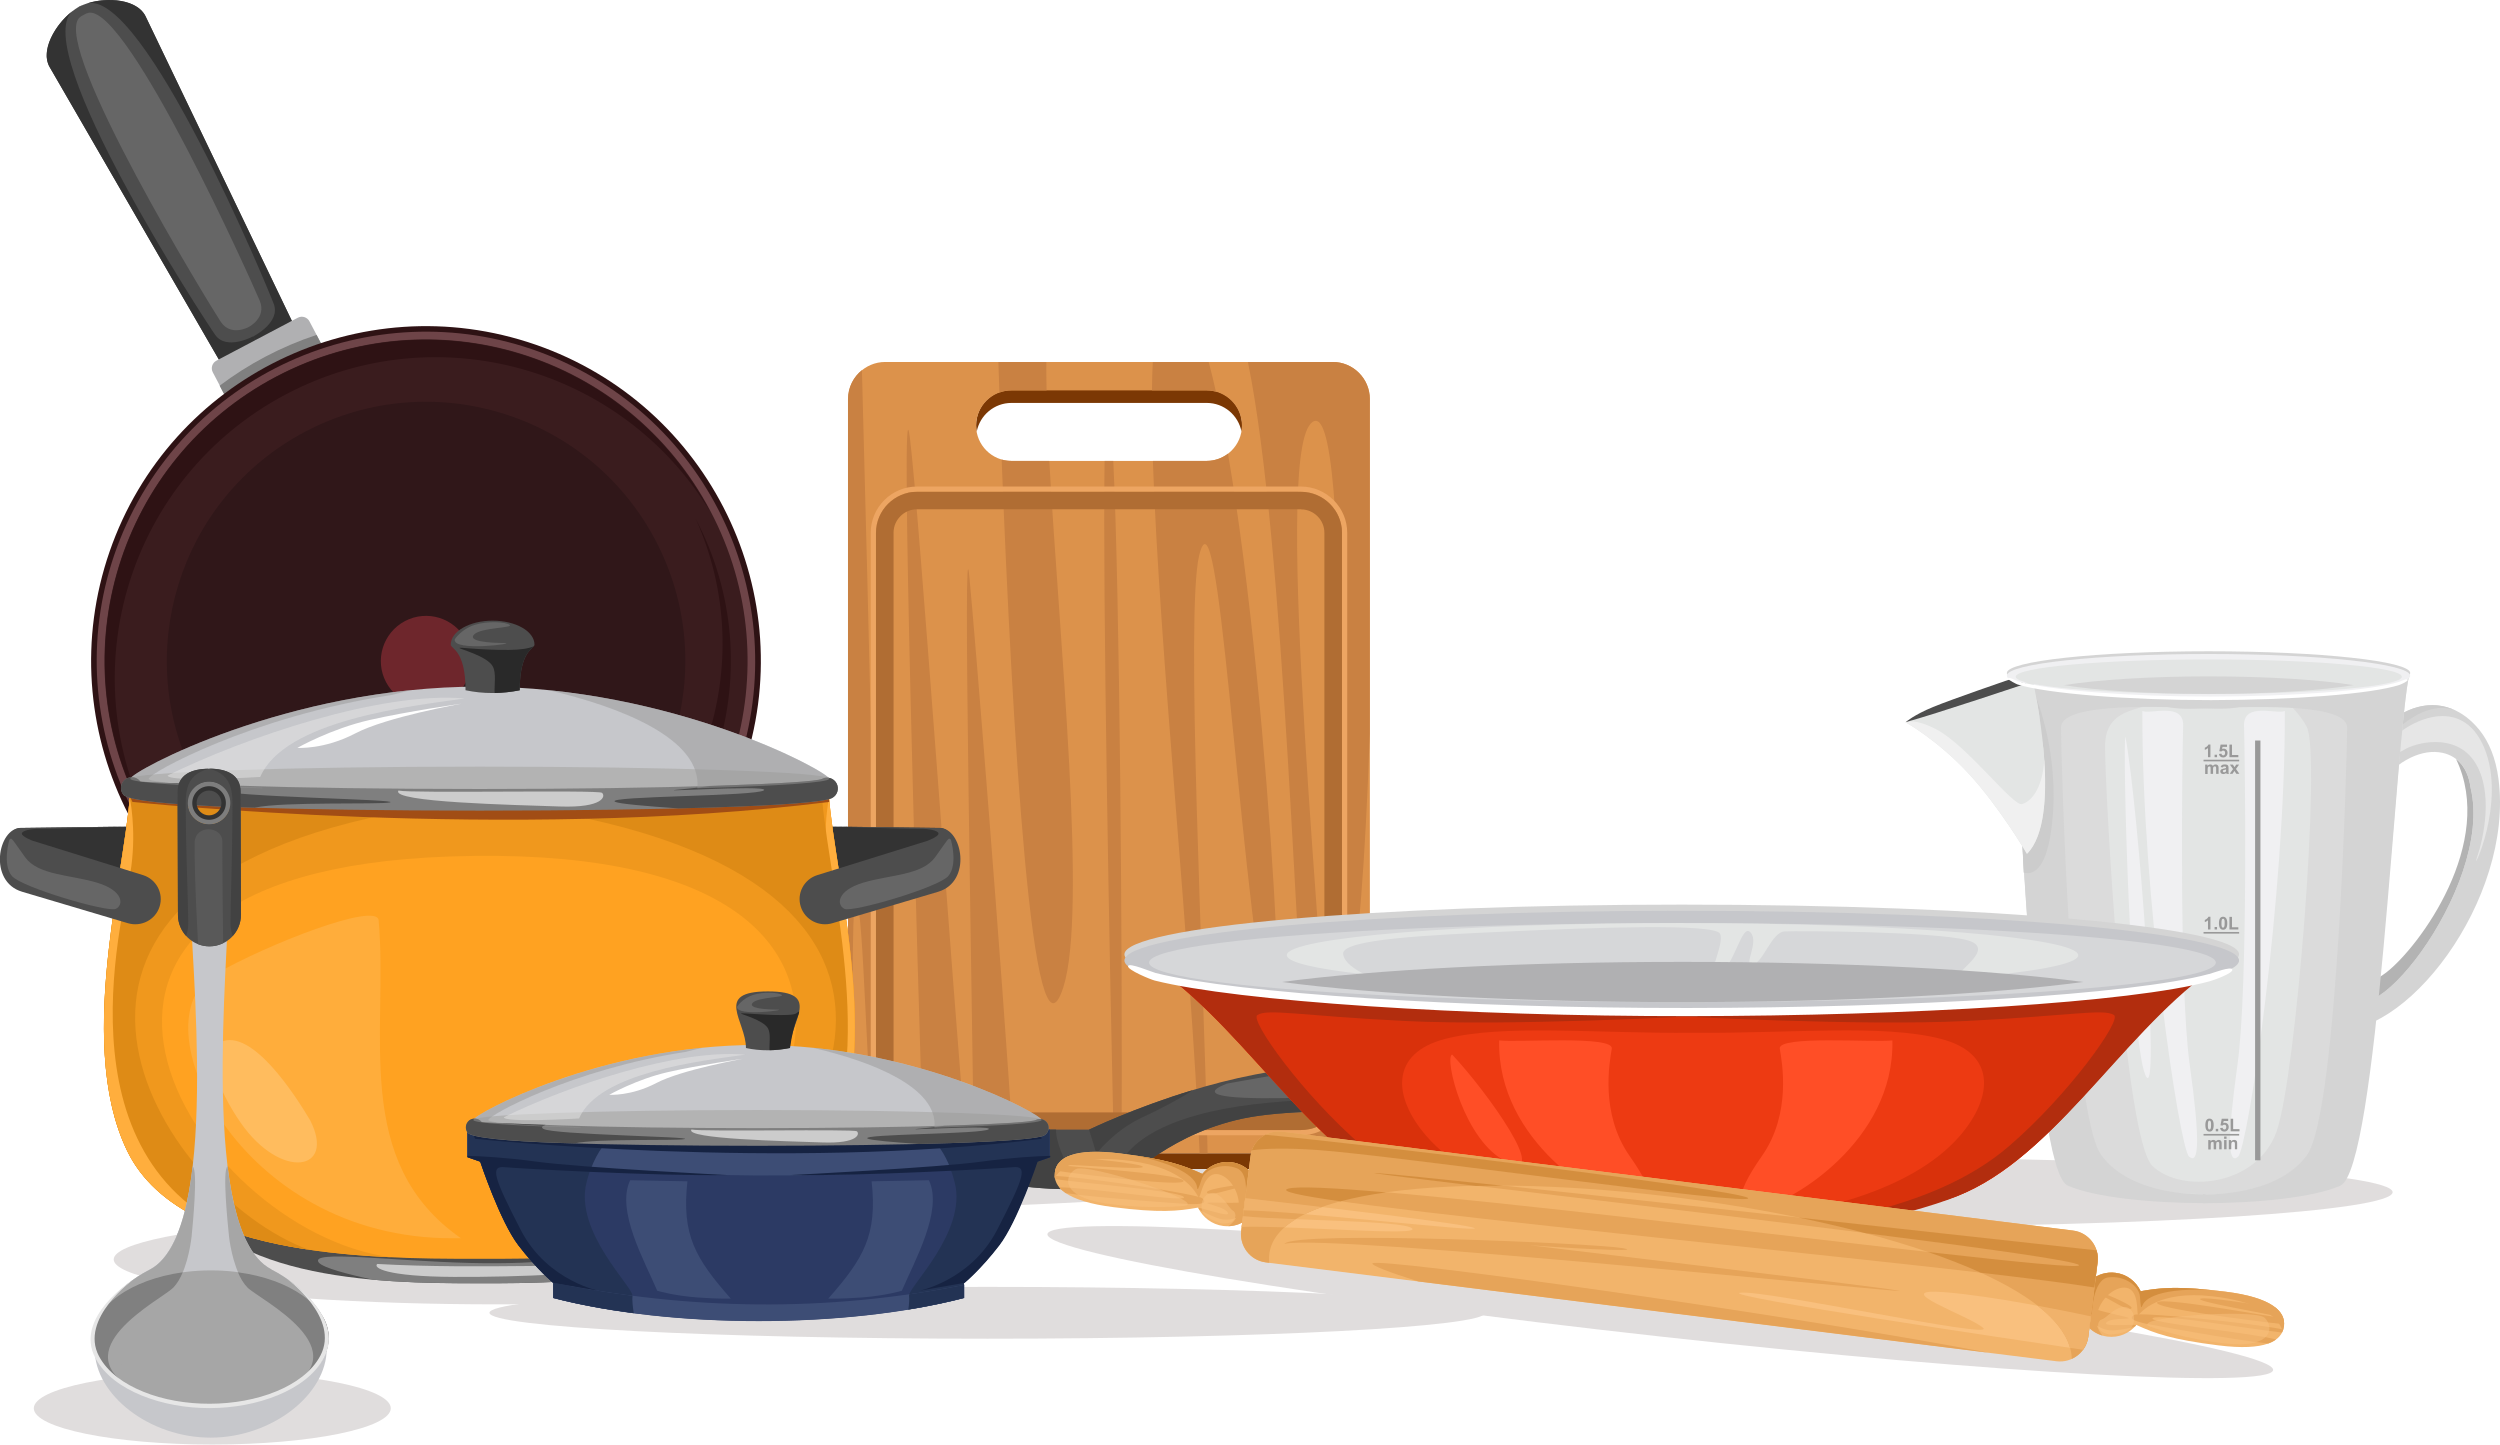 <?xml version="1.0" encoding="UTF-8"?>
<svg id="Layer_2" data-name="Layer 2" xmlns="http://www.w3.org/2000/svg" viewBox="0 0 275.92 159.43">
  <defs>
    <style>
      .cls-1 {
        fill: #d6d7d9;
      }

      .cls-2 {
        fill: #de8b16;
      }

      .cls-2, .cls-3, .cls-4, .cls-5, .cls-6, .cls-7, .cls-8, .cls-9, .cls-10, .cls-11, .cls-12, .cls-13, .cls-14, .cls-15, .cls-16, .cls-17, .cls-18, .cls-19, .cls-20, .cls-21, .cls-22, .cls-23, .cls-24, .cls-25, .cls-26, .cls-27, .cls-28, .cls-29, .cls-30, .cls-31, .cls-32, .cls-33, .cls-34, .cls-35, .cls-36, .cls-37, .cls-38, .cls-39, .cls-40, .cls-41, .cls-42, .cls-43, .cls-44, .cls-45, .cls-46, .cls-47, .cls-48, .cls-49, .cls-50, .cls-51, .cls-52, .cls-53, .cls-54, .cls-55, .cls-56 {
        fill-rule: evenodd;
      }

      .cls-3 {
        fill: #a14d15;
      }

      .cls-4 {
        fill: #f0b26b;
      }

      .cls-5 {
        fill: #dc924b;
      }

      .cls-6, .cls-57 {
        fill: #e0dddd;
      }

      .cls-7 {
        fill: #424242;
      }

      .cls-8 {
        fill: #f0f0f2;
      }

      .cls-9 {
        fill: #fff;
      }

      .cls-10, .cls-58, .cls-47 {
        fill: #999;
      }

      .cls-10, .cls-52, .cls-56 {
        opacity: .5;
      }

      .cls-11 {
        fill: #7b3804;
      }

      .cls-12 {
        fill: #e3e5e4;
      }

      .cls-13 {
        fill: #ffad3b;
      }

      .cls-14 {
        fill: #ff4e26;
      }

      .cls-15 {
        fill: #7d7d7d;
      }

      .cls-16 {
        fill: #3a1c1e;
      }

      .cls-17, .cls-52 {
        fill: #f9c07e;
      }

      .cls-18 {
        fill: #ffbc5e;
      }

      .cls-19 {
        fill: #7f7f7f;
      }

      .cls-20 {
        fill: #301719;
      }

      .cls-21 {
        fill: #b22d0e;
      }

      .cls-22 {
        fill: #a6a6a6;
      }

      .cls-23, .cls-59 {
        fill: #2e1214;
      }

      .cls-24 {
        fill: #ffa221;
      }

      .cls-25 {
        fill: #eda562;
      }

      .cls-26 {
        fill: #666;
      }

      .cls-27, .cls-56 {
        fill: #e6e6e6;
      }

      .cls-60 {
        fill: #6e4448;
      }

      .cls-28 {
        fill: #d48e3e;
      }

      .cls-61, .cls-34 {
        fill: #b0b0b2;
      }

      .cls-29 {
        fill: #e6a459;
      }

      .cls-30 {
        fill: #ffae3d;
      }

      .cls-31 {
        fill: #b3b3b3;
      }

      .cls-32 {
        fill: gray;
      }

      .cls-33 {
        fill: #333;
      }

      .cls-35 {
        fill: #f2b46b;
      }

      .cls-36 {
        fill: #162342;
      }

      .cls-37 {
        fill: #c6c7cb;
      }

      .cls-38 {
        fill: #292929;
      }

      .cls-39 {
        fill: #4d4d4d;
      }

      .cls-40 {
        fill: #dbdbdb;
      }

      .cls-41 {
        fill: #6e262c;
      }

      .cls-42 {
        fill: #c98142;
      }

      .cls-43 {
        fill: #d4d4d4;
      }

      .cls-44 {
        fill: #ed3a12;
      }

      .cls-45 {
        fill: #f0f0f0;
      }

      .cls-46 {
        fill: #3d4d75;
      }

      .cls-48 {
        fill: #b06d33;
      }

      .cls-49 {
        fill: #f0981d;
      }

      .cls-50 {
        fill: #ccc;
      }

      .cls-51 {
        fill: #595959;
      }

      .cls-53 {
        fill: #233354;
      }

      .cls-54 {
        fill: #2c3a64;
      }

      .cls-55 {
        fill: #d9310b;
      }
    </style>
  </defs>
  <g id="Layer_1-2" data-name="Layer 1">
    <g>
      <g>
        <path class="cls-6" d="M108.98,147.75c30.27,0,54.96-1.28,54.96-2.86s-24.69-2.86-54.96-2.86-54.96,1.28-54.96,2.86,24.69,2.86,54.96,2.86Z"/>
        <ellipse class="cls-57" cx="54.94" cy="139" rx="42.39" ry="4.96"/>
        <path class="cls-6" d="M84.48,133.55c37.7,0,68.45-2.81,68.45-6.26s-30.75-6.26-68.45-6.26-68.45,2.81-68.45,6.26,30.75,6.26,68.45,6.26Z"/>
        <path class="cls-6" d="M23.43,159.43c10.85,0,19.7-1.8,19.7-4s-8.85-4-19.7-4-19.7,1.8-19.7,4,8.85,4,19.7,4Z"/>
        <g>
          <path class="cls-39" d="M32.56,45.83h0c2.12-1.12,2.86-3.73,1.82-5.9L16.07,1.81C15.03-.35,10.89-.39,8.76,.73h0c-2.12,1.12-4.49,4.59-3.28,6.67L26.66,44.01c1.2,2.08,3.78,2.94,5.9,1.82Z"/>
          <path class="cls-33" d="M33.95,39.03L16.07,1.81C15.16-.09,11.87-.35,9.64,.37c6.29-1.42,19.84,31.2,20.58,33.19,.76,2.04-2.25,3.56-2.25,3.56,.42,1.35,3.61,1.78,5.99,1.92h0ZM9.15,.54c-.14,.06-.27,.12-.39,.18h0c-.1,.05-.2,.11-.3,.18,.19-.09,.42-.21,.69-.36Z"/>
          <path class="cls-33" d="M9.08,.58c-.11,.05-.21,.1-.31,.15h0c-.12,.07-.25,.14-.37,.22,.28-.14,.5-.26,.69-.37h0Zm-1.11,.67c-1.86,1.44-3.55,4.33-2.49,6.15L26.16,43.14c1.23-2.04,2.67-4.92,1.8-6.03,0,0-2.95,1.63-4.21-.15C22.53,35.23,3.24,5.63,7.97,1.24Z"/>
          <path class="cls-61" d="M24.58,37.12h10.16c.53,0,.95,.43,.95,.95v3.62c0,.53-.43,.95-.95,.95h-10.16c-.53,0-.95-.43-.95-.95v-3.62c0-.53,.43-.95,.95-.95Z" transform="translate(-15.18 18.45) rotate(-27.82)"/>
          <path class="cls-32" d="M34.94,36.97l.89,1.69c.24,.46,.07,1.04-.4,1.29l-8.99,4.74c-.46,.24-1.04,.07-1.29-.4l-.91-1.72c1.57-1.18,3.25-2.26,5.04-3.2,1.84-.97,3.73-1.77,5.64-2.4Z"/>
          <circle class="cls-59" cx="47.02" cy="72.95" r="36.95" transform="translate(-37.3 93.53) rotate(-70.91)"/>
          <circle class="cls-60" cx="47.02" cy="72.95" r="36.33" transform="translate(-39.17 83.21) rotate(-63.99)"/>
          <path class="cls-16" d="M30.46,41.57c17.33-9.15,38.8-2.51,47.94,14.82,9.15,17.33,2.51,38.8-14.82,47.94-17.33,9.15-38.8,2.51-47.94-14.82-9.15-17.33-2.51-38.8,14.82-47.94Z"/>
          <path class="cls-23" d="M16.76,91.37c-9.12-17.3-2.5-38.72,14.8-47.85,16.65-8.78,37.11-2.98,46.77,12.88-9.13-17.3-30.56-23.93-47.86-14.8-17.3,9.13-23.93,30.56-14.8,47.86,.34,.65,.71,1.29,1.08,1.91Z"/>
          <path class="cls-23" d="M16.32,86.77c8.68,16.43,29.03,22.73,45.47,14.05,15.82-8.35,22.25-27.51,14.98-43.59,8.68,16.44,2.38,36.8-14.06,45.48-16.44,8.68-36.8,2.38-45.48-14.06-.33-.62-.63-1.24-.92-1.87Z"/>
          <path class="cls-20" d="M33.67,47.65c13.98-7.37,31.28-2.02,38.66,11.95,7.37,13.98,2.02,31.28-11.95,38.66-13.98,7.37-31.28,2.02-38.66-11.95-7.37-13.98-2.02-31.28,11.95-38.66Z"/>
          <path class="cls-41" d="M44.69,68.55c2.44-1.29,5.45-.35,6.74,2.08,1.28,2.44,.35,5.45-2.08,6.74-2.44,1.28-5.45,.35-6.74-2.08-1.29-2.44-.35-5.45,2.08-6.74Z"/>
          <path class="cls-26" d="M27.43,36.1s2.02-1,1.24-2.9C27.9,31.35,14.26,.86,9.83,1.4c-.12,.03-.23,.06-.33,.1-.09,.05-.17,.1-.25,.14-.08,.04-.16,.09-.26,.13-.09,.06-.18,.14-.27,.22-2.95,3.35,14.52,31.82,15.62,33.49,1.12,1.72,3.09,.62,3.09,.62Z"/>
        </g>
        <g>
          <path class="cls-11" d="M151.19,123.19v1.74c0,2.25-1.84,4.09-4.09,4.09h-49.4c-2.25,0-4.09-1.84-4.09-4.09v-1.74c0,2.25,1.84,4.09,4.09,4.09h49.4c2.25,0,4.09-1.84,4.09-4.09Z"/>
          <path class="cls-11" d="M111.61,44.47h21.58c1.9,0,3.49,1.37,3.83,3.17,.04-.23,.07-.47,.07-.72,0-2.14-1.75-3.89-3.89-3.89h-21.58c-2.14,0-3.89,1.75-3.89,3.89,0,.24,.02,.48,.07,.72,.34-1.8,1.93-3.17,3.83-3.17Z"/>
          <path class="cls-5" d="M97.7,39.95h49.4c2.25,0,4.09,1.84,4.09,4.09V123.19c0,2.25-1.84,4.09-4.09,4.09h-49.4c-2.25,0-4.09-1.84-4.09-4.09V44.04c0-2.25,1.84-4.09,4.09-4.09h0Zm13.92,3.14c-2.14,0-3.89,1.75-3.89,3.89h0c0,2.14,1.75,3.89,3.89,3.89h21.56c2.14,0,3.89-1.75,3.89-3.89h0c0-2.14-1.75-3.89-3.89-3.89h-21.56Z"/>
          <path class="cls-42" d="M110.17,39.95h5.31c0,.97,0,2.02,.03,3.14h-3.88c-.47,0-.92,.08-1.33,.24-.04-1.15-.08-2.28-.11-3.37h0Zm17.06,0h6.17c.27,1.01,.54,2.11,.8,3.28-.33-.09-.67-.14-1.02-.14h-6.04c.01-1.12,.04-2.17,.09-3.14h0Zm10.52,0h9.34c2.25,0,4.09,1.84,4.09,4.09v36.93c-.48,13.91-1.33,25.24-2.18,26.41-2.18,3,.8-66.39-4.37-60.59-4.09,4.59,1.54,58.47,2.44,80.5h-2.29c-1.79-20.04-2.93-67.13-7.05-87.34h0Zm-4.47,87.34c-.4-19.77-2.48-59.76-.92-66.03,2.18-8.73,4.09,31.93,7.64,52.13,2.69,15.29,.37-35.24-4.47-63.32-.66,.5-1.47,.8-2.36,.8h-5.93c.69,20.67,4.21,54.28,5.16,76.42h.87Zm-9.49,0h-.85c-.51-22.5-1.25-61.75-1.03-76.42h.96c.72,14.67,1.02,53.88,.92,76.42h0Zm-11.92,0h-4.39c-.22-19.39-1.24-71.28-.5-63.71,.59,6.07,3.56,42.63,4.9,63.71h0Zm-5.15,0c-1.62-18.44-5.25-70.61-6.3-78.99-1.18-9.39,.91,60.34,1.48,78.99h4.82Zm-12.86-2.65c-.17-.45-.27-.94-.27-1.45V44.04c0-1.29,.6-2.44,1.54-3.19,.56,20.81,2.27,86.69,1.47,84.34-.96-2.8-1.23-25.66-2.12-25.66-.61,0-.19,15.62-.62,25.1h0Zm16.69-73.92c1.15,29.48,3.41,68.67,6.79,58.3,2.7-8.29-.43-38.37-1.53-58.15h-4.21c-.37,0-.72-.05-1.06-.15Z"/>
          <path class="cls-25" d="M101.2,53.7h42.39c1.35,0,2.64,.54,3.6,1.5h0c.96,.96,1.5,2.25,1.5,3.6v61.4c0,1.35-.54,2.64-1.5,3.6h0c-.96,.96-2.24,1.5-3.6,1.5h-42.39c-1.35,0-2.64-.54-3.6-1.5h0c-.96-.96-1.5-2.25-1.5-3.6V58.8c0-1.35,.54-2.64,1.5-3.6h0c.96-.96,2.24-1.5,3.6-1.5h0Zm0,.58c-1.24,0-2.37,.51-3.19,1.33h0c-.82,.82-1.33,1.95-1.33,3.19v61.4c0,1.24,.51,2.37,1.33,3.19h0c.82,.82,1.95,1.33,3.19,1.33h42.39c1.24,0,2.37-.51,3.19-1.33h0c.82-.82,1.33-1.95,1.33-3.19V58.8c0-1.24-.51-2.37-1.33-3.19h0c-.82-.82-1.95-1.33-3.19-1.33h-42.39Z"/>
          <path class="cls-48" d="M101.2,54.28h42.39c1.24,0,2.37,.51,3.19,1.33h0c.82,.82,1.33,1.95,1.33,3.19v61.4c0,1.24-.51,2.37-1.33,3.19h0c-.82,.82-1.95,1.33-3.19,1.33h-42.39c-1.24,0-2.37-.51-3.19-1.33h0c-.82-.82-1.33-1.95-1.33-3.19V58.8c0-1.24,.51-2.37,1.33-3.19h0c.82-.82,1.95-1.33,3.19-1.33h0Zm42.39,1.93h-42.39c-.71,0-1.36,.29-1.82,.76-.47,.47-.76,1.11-.76,1.82v61.4c0,.71,.29,1.36,.76,1.82,.47,.47,1.11,.76,1.82,.76h42.39c.71,0,1.36-.29,1.82-.76,.47-.47,.76-1.11,.76-1.82V58.8c0-.71-.29-1.36-.76-1.82-.47-.47-1.11-.76-1.82-.76Z"/>
        </g>
        <g>
          <path class="cls-33" d="M105.51,95.21h0c0-1.53-.29-3.81-1.82-3.83l-13.2-.17c-1.53-.02-2.95,1.05-2.95,2.58h0c0,1.53,1.07,2.84,2.6,2.97l12.42,1.03c1.52,.13,2.95-1.05,2.95-2.58Z"/>
          <path class="cls-33" d="M.48,95.21H.48c0-1.53,.29-3.81,1.82-3.83l13.2-.17c1.53-.02,2.95,1.05,2.95,2.58h0c0,1.53-1.07,2.84-2.6,2.97l-12.42,1.03c-1.52,.13-2.95-1.05-2.95-2.58Z"/>
          <path class="cls-39" d="M19.03,88.68c.1,8.15-5.62,28.55-.32,41.02,4.89,11.52,22.58,11.98,34.21,11.93,11.63,.05,29.31-.4,34.21-11.93,5.29-12.44-.4-32.78-.32-40.97-1.18,.7-15.88,1.25-33.85,1.25s-33.43-.58-33.92-1.3Z"/>
          <path class="cls-19" d="M41.29,141.25c4.08,.36,8.12,.39,11.62,.38,5.17,.02,11.54-.05,17.45-1.16,.35-.86-.3-1.6-2.02-1.67-4.13-.18-7.75,.81-16.49,.59-8.74-.22-17.81-1.46-16.66-.04,.47,.57,3.11,1.28,6.1,1.91Z"/>
          <path class="cls-24" d="M14.4,85.98c.11,8.15-6.39,28.55-.37,41.02,5.56,11.52,25.66,11.98,38.88,11.93,13.22,.05,33.31-.41,38.88-11.93,6.01-12.44-.45-32.78-.37-40.97-1.34,.7-18.05,1.25-38.47,1.25s-37.99-.58-38.55-1.3Z"/>
          <path class="cls-13" d="M49.97,136.66h.9c-12.13-8.44-8-22.76-9.08-35.09-.18-2.07-12.31,2.64-18.11,5.99-8.63,4.98,2.5,29.2,26.3,29.1Z"/>
          <path class="cls-49" d="M91.42,85.98c-.11,8.15,6.39,28.55,.37,41.02-4.31,8.92-17.33,11.21-29.13,11.76,24.1-3.14,47.12-46.32-13.05-44.23-52.82,1.83-28.64,41.34-6.45,44.23-11.8-.55-24.82-2.84-29.13-11.76-6.02-12.47,.48-32.87,.37-41.02,.51,.66,14.79,1.2,33.23,1.29,1.64,1.32,2.7,2.18,2.7,2.18-1.08,.18-2.11,.38-3.13,.58,4.76-.34,9.15,0,12.12,.15-1.24-.26-2.51-.5-3.84-.72,0,0,1.06-.86,2.7-2.18,18.44-.09,32.73-.63,33.23-1.29Z"/>
          <path class="cls-2" d="M14.39,86.63c-.21,8.54-6.23,28.22-.36,40.37,3.21,6.64,11.25,9.61,20.01,10.92-16.72-6.22-37.55-39.87,10.9-48.47,0,0-1.06-.86-2.7-2.18-11.86-.06-21.99-.3-27.85-.64Z"/>
          <path class="cls-30" d="M14.32,88.04c-.72,9.14-5.85,27.44-.29,38.97,2.31,4.78,7.12,7.65,12.9,9.38-21.33-8.32-12.97-36.6-12.43-40.81,.55-4.21-.18-7.54-.18-7.54h0Z"/>
          <path class="cls-30" d="M91.5,88.04c.72,9.14,5.85,27.44,.29,38.97-2.31,4.78-7.12,7.65-12.9,9.38,21.33-8.32,12.97-36.6,12.43-40.81-.55-4.21,.18-7.54,.18-7.54h0Z"/>
          <path class="cls-2" d="M90.65,86.63c.21,8.54,6.23,28.22,.36,40.37-3.21,6.64-11.25,9.61-20.01,10.92,19.61-6.22,40.37-39.88-10.9-48.47,0,0,1.06-.86,2.7-2.18,11.86-.06,21.99-.3,27.85-.64Z"/>
          <path class="cls-18" d="M34.24,123.66c-1.66-2.8-6.42-10.2-9.86-8.66-2.01,.9-.25,5.42,2.2,8.94,4.4,6.31,10.53,5.37,7.66-.28Z"/>
          <g>
            <path class="cls-37" d="M52.95,75.78c21.3,0,38.56,9.43,38.56,10.17s-17.27,1.34-38.56,1.34-38.56-.6-38.56-1.34,17.27-10.17,38.56-10.17Z"/>
            <path class="cls-3" d="M14.4,86.38c0,.48-.01,1-.05,1.55l.27,.58s41.77,4.41,76.89,0c-.06-.76-.09-1.45-.09-2.07-1.34,.7-18.05,1.25-38.47,1.25s-37.99-.58-38.55-1.3Z"/>
            <path class="cls-31" d="M52.95,87.29c21.24,0,38.56-.6,38.56-1.34s-17.32-1.34-38.56-1.34-38.56,.6-38.56,1.34,17.32,1.34,38.56,1.34Z"/>
            <path class="cls-19" d="M90.73,85.96c.58-.3,1.3-.08,1.61,.51,.3,.58,.08,1.3-.51,1.61-.83,.43-5.54,.79-12.62,1.02-6.96,.23-16.19,.37-26.26,.37s-19.82-.15-26.83-.38c-7.29-.25-12.02-.73-12.52-1.39-.4-.52-.3-1.27,.22-1.67s1.27-.3,1.67,.22c.05,.07,4.12,.23,10.7,.46,6.83,.23,16.27,.37,26.76,.37s19.41-.14,26.18-.36c6.74-.22,11.08-.49,11.6-.76Z"/>
            <path class="cls-39" d="M90.73,85.96c.58-.3,1.3-.08,1.61,.51,.3,.58,.08,1.3-.51,1.61-.83,.43-5.54,.79-12.62,1.02-1.36,.04-2.81,.09-4.34,.12-3.56-.25-6.6-.5-7-.74-1.05-.63,15.73-.59,16.45-1.26,.72-.67-15.02,.42-8.29-.19,.89-.08,1.63-.17,2.24-.28l.87-.03c6.74-.22,11.08-.49,11.6-.76Z"/>
            <path class="cls-39" d="M28.12,89.14c-.69-.02-1.36-.04-2.01-.06-7.29-.25-12.02-.73-12.52-1.39-.4-.52-.3-1.27,.22-1.67s1.27-.3,1.67,.22c.04,.06,3.3,.2,8.7,.39-.5,.16-.65,.33-.32,.54,1.3,.8,20.57,1.05,19.18,1.39-1.08,.26-11.81-.11-14.93,.58Z"/>
            <path class="cls-50" d="M43.98,87.25c1.26,.33,22.04-.09,22.46,.25,.42,.34,.21,1.68-4.67,1.51-4.88-.17-18.72-.46-17.79-1.76Z"/>
            <path class="cls-9" d="M32.82,82.54s3.7-2.1,7.95-3.07c4.25-.97,10.18-1.81,10.18-1.81,0,0-8.29,1.47-11.73,3.28-3.45,1.81-6.39,1.6-6.39,1.6Z"/>
            <path class="cls-10" d="M60.48,76.16c17.69,1.77,31.03,9.14,31.03,9.79,0,.42-5.68,.8-14.55,1.05,.54-5.44-8.45-8.99-16.48-10.84Z"/>
            <path class="cls-10" d="M45.41,76.16c-17.69,1.77-31.03,9.14-31.03,9.79,0,.42,5.68,.8,14.55,1.05v-.06c-7.69-.24-12.51-.6-12.51-.99,0-.6,11.27-6.87,26.83-9.25,.72-.19,1.45-.37,2.16-.53Z"/>
            <path class="cls-56" d="M18.5,85.59c8.44-4.16,23.5-9.32,32.81-8.5-5.97,.84-19.89,2.38-22.59,8.66,0,0-10.22,.63-10.22-.17Z"/>
            <path class="cls-39" d="M54.37,68.5c-2.55,0-4.62,1.19-4.62,2.65,0,.48,1.63,.55,1.63,5.03,1.96,.42,3.96,.4,5.98,0,0-4.48,1.63-4.55,1.63-5.03,0-1.47-2.07-2.65-4.62-2.65Z"/>
            <path class="cls-38" d="M54.59,76.49c.92-.02,1.84-.12,2.77-.3,0-3.93,1.25-4.47,1.56-4.86-.55,.23-1.4,.39-2.74,.4-3.47,.02-5.53-.34-5.47-.21,.06,.13,3.01,.88,3.66,2,.43,.74,.17,2.08,.22,2.98Z"/>
            <path class="cls-26" d="M50.19,70.56s.72-1.12,2.16-1.58c1.43-.46,3.45-.35,3.9-.01,.45,.34-3.16,.28-3.92,1.05-.76,.77,1.67,.94,3.32,.95,1.65,.01-5.7,1.02-5.46-.41Z"/>
          </g>
          <path class="cls-50" d="M41.64,139.5c-.5,.42,.97,1.39,8.45,1.43,7.49,.04,16.61-.42,16.32-1.01-.29-.59-13.63,.22-24.77-.42Z"/>
          <path class="cls-39" d="M2.3,91.38l11.66-.15h0s-8.19,.27-9.36,.24c-1.18-.02-2.2,.2-2.19,.54,.01,.33,1.15,.77,1.22,.79h0s0,0,0,0l12.17,3.79c1.46,.46,2.28,2.02,1.81,3.48h0c-.46,1.46-2.03,2.26-3.5,1.82l-11.67-3.47c-3.77-1.12-2.68-7.02-.15-7.05Z"/>
          <path class="cls-26" d="M1.03,92.69s-.8,2.73,.29,4c1.09,1.26,10.57,4.04,11.46,3.62,.89-.43,.86-2.02-2.1-2.9-2.96-.88-6.46-.8-7.91-2.8-1.45-2-1.47-2.27-1.75-1.91Z"/>
          <path class="cls-39" d="M103.69,91.38l-11.66-.15h0s8.19,.27,9.36,.24c1.18-.02,2.2,.2,2.19,.54-.01,.33-1.15,.77-1.22,.79h0s0,0,0,0l-12.17,3.79c-1.46,.46-2.28,2.02-1.81,3.48h0c.46,1.46,2.03,2.26,3.5,1.82l11.67-3.47c3.77-1.12,2.68-7.02,.15-7.05Z"/>
          <path class="cls-26" d="M104.95,92.69s.8,2.73-.29,4c-1.09,1.26-10.57,4.04-11.46,3.62-.89-.43-.86-2.02,2.1-2.9s6.46-.8,7.91-2.8c1.45-2,1.47-2.27,1.75-1.91Z"/>
        </g>
        <g>
          <path class="cls-39" d="M114.89,124.67h5.32s9.92-4.82,20.28-6.42c10.35-1.6,19.35-1.97,20.58-.86,1.23,1.11,2.03,4.68,1.42,5.49-.62,.8-17.56-1.36-26.07,.74-8.5,2.1-11.46,6.84-15.04,7.4-3.57,.55-8.26-.06-8.26-.06l1.77-6.28Z"/>
          <path class="cls-7" d="M120.19,124.67h.02s4.93-2.39,11.47-4.37c-1.27,.86-3.54,2.07-5.62,3.03-3.17,1.48-5.05,4.01-5.05,4.01,0,0-.56-1.91-.82-2.67Z"/>
          <path class="cls-7" d="M114.89,124.67h1.67c-.09,1.21,1.05,3.93,1.65,4.37,.6,.44,4.68,.06,6.1-1.66,1.42-1.73,4.87-4.38,13.99-5.49,9.12-1.11,21.39-.49,22.37-1.11,.84-.52,1.23-1.75,.17-3.54,.1,.05,.18,.1,.24,.15,1.23,1.11,2.03,4.68,1.42,5.49-.62,.8-17.56-1.36-26.07,.74-8.5,2.1-11.46,6.84-15.04,7.4-3.57,.55-8.26-.06-8.26-.06l1.77-6.28Z"/>
          <path class="cls-54" d="M51.6,124.68v3.04l1.4,.49s2.19,6.59,4.22,9.24c2.03,2.65,3.82,4.13,3.82,4.13v1.66c13.11,3.4,32.25,3.4,45.36,0v-1.66s1.79-1.48,3.82-4.13c2.03-2.65,4.22-9.24,4.22-9.24l1.4-.49v-3.04l-27.19-.44v-.16l-4.93,.08-4.93-.08v.16l-27.19,.44Z"/>
          <path class="cls-53" d="M100.25,144.53c2.16-.35,4.22-.78,6.15-1.28v-1.66s1.79-1.48,3.82-4.13c2.03-2.65,4.22-9.24,4.22-9.24l1.4-.49v-3.04l-14.86-.24c.65,.22,3.22,1.38,4.4,6.1,1.36,5.42-5.19,11.56-5.06,12.47,.05,.37,0,.96-.08,1.53Z"/>
          <path class="cls-53" d="M51.6,124.68v3.04l1.4,.49s2.19,6.59,4.22,9.24c2.03,2.65,3.82,4.13,3.82,4.13v1.66c2.74,.71,5.74,1.27,8.89,1.68-.11-.67-.2-1.47-.14-1.93,.13-.91-6.42-7.04-5.06-12.47,1.35-5.4,4.52-6.13,4.55-6.14l-17.69,.28Z"/>
          <path class="cls-46" d="M51.6,124.68v2.98c21.03,2.61,42.1,2.77,63.19,.43l1.05-.37v-3.04l-27.19-.44v-.16l-4.93,.08-4.93-.08v.16l-27.19,.44Z"/>
          <path class="cls-53" d="M104.92,129.01c3.29-.24,6.59-.55,9.88-.91l1.05-.37v-3.04l-14.86-.24c.57,.2,2.64,1.12,3.93,4.56Z"/>
          <path class="cls-53" d="M51.6,124.68v2.98c4.53,.56,9.07,1.01,13.61,1.35,1.5-4.01,4.05-4.6,4.08-4.61l-17.69,.28Z"/>
          <g>
            <path class="cls-37" d="M83.6,115.33c17.32,0,31.35,7.67,31.35,8.27s-14.04,1.09-31.35,1.09-31.35-.49-31.35-1.09,14.04-8.27,31.35-8.27Z"/>
            <path class="cls-36" d="M52.26,123.96c0,.39,0,.81-.04,1.26l.22,.47s33.96,3.59,62.51,0c-.05-.61-.08-1.18-.07-1.68-1.09,.57-14.68,1.02-31.28,1.02s-30.89-.47-31.34-1.06Z"/>
            <path class="cls-31" d="M83.6,124.69c17.27,0,31.35-.49,31.35-1.09s-14.08-1.09-31.35-1.09-31.35,.49-31.35,1.09,14.08,1.09,31.35,1.09Z"/>
            <path class="cls-19" d="M114.32,123.61c.47-.25,1.06-.06,1.31,.41,.25,.47,.06,1.06-.41,1.31-.67,.35-4.5,.64-10.26,.83-5.65,.18-13.17,.3-21.35,.3s-16.12-.12-21.81-.31c-5.93-.2-9.77-.59-10.18-1.13-.32-.42-.24-1.03,.18-1.36,.42-.32,1.03-.24,1.36,.18,.04,.05,3.35,.19,8.7,.37,5.56,.19,13.23,.3,21.75,.3s15.78-.11,21.29-.29c5.48-.18,9.01-.4,9.43-.62Z"/>
            <path class="cls-39" d="M114.32,123.61c.47-.25,1.06-.06,1.31,.41,.25,.47,.06,1.06-.41,1.31-.67,.35-4.5,.64-10.26,.83-1.11,.04-2.28,.07-3.52,.1-2.9-.2-5.36-.41-5.69-.6-.86-.51,12.79-.48,13.37-1.03,.58-.55-12.21,.34-6.74-.15,.72-.07,1.33-.14,1.82-.23l.7-.02c5.48-.18,9.01-.4,9.43-.62Z"/>
            <path class="cls-39" d="M63.42,126.19c-.56-.02-1.11-.03-1.63-.05-5.93-.2-9.77-.59-10.18-1.13-.32-.42-.24-1.03,.18-1.36,.42-.32,1.03-.24,1.36,.18,.04,.05,2.69,.16,7.08,.32-.41,.13-.53,.27-.26,.44,1.06,.65,16.72,.86,15.59,1.13-.88,.21-9.6-.09-12.14,.47Z"/>
            <path class="cls-50" d="M76.31,124.66c1.02,.27,17.92-.07,18.26,.2,.34,.27,.17,1.37-3.8,1.23-3.97-.14-15.22-.38-14.46-1.43Z"/>
            <path class="cls-9" d="M67.24,120.83s3.01-1.71,6.46-2.5c3.45-.79,8.28-1.47,8.28-1.47,0,0-6.74,1.2-9.54,2.67-2.8,1.47-5.2,1.3-5.2,1.3Z"/>
            <path class="cls-10" d="M89.73,115.65c14.38,1.44,25.23,7.43,25.23,7.96,0,.35-4.62,.65-11.83,.85,.44-4.42-6.87-7.31-13.4-8.81Z"/>
            <path class="cls-10" d="M77.47,115.65c-14.38,1.44-25.23,7.43-25.23,7.96,0,.35,4.62,.65,11.83,.85v-.05c-6.25-.2-10.17-.48-10.17-.8,0-.49,9.16-5.58,21.81-7.52,.59-.16,1.18-.3,1.76-.43Z"/>
            <path class="cls-56" d="M55.6,123.31c6.86-3.38,19.1-7.58,26.67-6.91-4.85,.68-16.17,1.94-18.36,7.04,0,0-8.31,.51-8.31-.14Z"/>
            <path class="cls-39" d="M84.76,109.42c-6.04,0-2.43,3.24-2.43,6.25,1.6,.34,3.22,.32,4.86,0,0-3,3.61-6.25-2.43-6.25Z"/>
            <path class="cls-38" d="M84.94,115.91c.75-.01,1.5-.1,2.25-.25,.43-3.02,1.02-3.61,1.02-4.03-.45,.18-.02,.39-1.98,.4-1.96,.01-4.5-.27-4.45-.17s2.44,.72,2.97,1.62c.35,.6,.14,1.69,.18,2.42Z"/>
            <path class="cls-26" d="M81.36,111.09s.59-.91,1.75-1.28c1.16-.37,2.8-.28,3.17,0,.37,.27-2.57,.23-3.19,.85-.62,.62,1.36,.76,2.7,.77,1.34,0-4.63,.83-4.44-.33Z"/>
          </g>
          <path class="cls-26" d="M135.4,119.6s9.4-1.73,12.54-2.03c3.14-.31,12.03-.83,12.48-.02s.83,2.34-1.03,2.74c-.02,0-32.14,2.47-23.99-.69Z"/>
          <path class="cls-46" d="M106.41,141.81c-15.24,3.04-30.37,2.8-45.42-.27,0,0,0,0,0,0,.04,.04,.07,.06,.07,.06v1.66c13.11,3.4,32.25,3.4,45.36,0v-1.45Z"/>
          <path class="cls-53" d="M106.41,141.81c-2.02,.4-4.03,.75-6.05,1.03-.02,.07-.03,.12-.03,.16,.05,.37,0,.96-.08,1.53,2.16-.35,4.22-.78,6.15-1.28v-1.45Z"/>
          <path class="cls-53" d="M69.8,143.01c-2.94-.38-5.88-.87-8.81-1.47,0,0,0,0,0,0,.04,.04,.07,.06,.07,.06v1.66c2.74,.71,5.74,1.27,8.89,1.68-.11-.67-.2-1.47-.14-1.93h0Z"/>
          <path class="cls-36" d="M51.6,127.58v.14l1.4,.49s2.19,6.59,4.22,9.24c2.03,2.65,3.82,4.13,3.82,4.13,0,0,4.44,.78,4.98,.87,.54,.09-5.55-.87-8.56-6.73-3.02-5.85-3.36-7.06-1.76-6.9,1.6,.15,16.83,1,24.65,.87,0,0-16.27-.81-21.2-1.49-3.38-.46-6.14-.6-7.55-.63Z"/>
          <path class="cls-36" d="M115.92,127.58v.14l-1.4,.49s-2.19,6.59-4.22,9.24c-2.03,2.65-3.82,4.13-3.82,4.13,0,0-4.44,.78-4.98,.87-.54,.09,5.54-.87,8.56-6.73,3.02-5.85,3.36-7.06,1.76-6.9-1.6,.15-16.83,1-24.65,.87,0,0,16.27-.81,21.2-1.49,3.38-.46,6.14-.6,7.55-.63Z"/>
          <path class="cls-46" d="M69.55,130.26c-1.59,3.34,1.6,8.94,2.99,12.2,0,0,1.85,.55,4.44,.74,2.59,.18,3.67,.12,3.67,.12-3.9-4.43-5.44-7.01-4.78-12.94l-6.32-.12Z"/>
          <path class="cls-46" d="M102.52,130.26c1.59,3.34-1.6,8.94-2.99,12.2,0,0-1.85,.55-4.44,.74-2.59,.18-3.67,.12-3.67,.12,3.9-4.43,5.43-7.01,4.78-12.94l6.32-.12Z"/>
        </g>
        <g>
          <path class="cls-37" d="M23.22,139.69c6.74-.02,12.82,4.08,12.84,9.15,.01,5.07-6.04,9.81-12.78,9.83-6.74,.02-12.82-4.69-12.83-9.76-.01-5.07,6.04-9.2,12.78-9.22Z"/>
          <path class="cls-37" d="M16.5,140.14c-3.75,1.93-5.4,4.81-5.4,4.81l12.13-2.22,12.14,2.16s-1.67-2.87-5.43-4.78c-8-4.07-4.68-34.26-4.7-41.52h-4.26c.02,7.27,3.5,37.44-4.48,41.56Z"/>
          <path class="cls-37" d="M16.5,140.14c-3.75,1.93-5.4,4.81-5.4,4.81l5.49-1.01c1.18-.84,2.21-1.49,2.54-1.82,1.62-1.66,2.02-5.68,2.02-5.68,.04-.37-.54-.54-1.47-.51-.77,2.01-1.8,3.49-3.18,4.2Z"/>
          <path class="cls-22" d="M16.5,140.14c-3.75,1.93-5.4,4.81-5.4,4.81l5.49-1.01c1.18-.84,2.21-1.49,2.54-1.82,1.43-1.46,1.91-4.77,2-5.52h0s.02-.15,.02-.15v-.03s0,0,0,0h0c.12-1.16,.72-7.36,.11-7.67h0c-.32,2.74-.82,5.22-1.58,7.19h0s-.03,.09-.03,.09v.03s-.04,.07-.04,.07l-.02,.04-.02,.05-.02,.05v.04s-.04,.07-.04,.07v.02s-.04,.08-.04,.08h0s-.04,.1-.04,.1h0s-.04,.09-.04,.09v.02s-.04,.06-.04,.06h0s-.04,.09-.04,.09l-.02,.05-.02,.04-.03,.06c-.71,1.48-1.61,2.57-2.73,3.15Z"/>
          <path class="cls-22" d="M23.22,140.21c7.2-.02,13.05,3.3,13.06,7.42,.01,4.12-5.82,7.47-13.02,7.49-7.2,.02-13.05-3.3-13.06-7.42-.01-4.12,5.82-7.47,13.02-7.49Z"/>
          <path class="cls-22" d="M35.78,145.59c.32,.65,.5,1.33,.5,2.04,.01,4.12-5.82,7.47-13.02,7.49-7.2,.02-13.05-3.3-13.06-7.42,0-.7,.16-1.37,.48-2.01,1.51-.39,2.89-.16,2.32,2.26-1.93,8.26,22.56,8.2,20.59-.06-.56-2.35,.72-2.64,2.19-2.31Z"/>
          <path class="cls-32" d="M15.28,153.59c-3.08-1.36-5.07-3.48-5.08-5.89,0-3.52,4.24-6.48,9.97-7.28-.27,.65-.62,1.26-1.05,1.7-1.27,1.3-12.75,7.03-3.85,11.47Z"/>
          <g>
            <path class="cls-39" d="M23.07,84.84h0c1.91,0,3.48,.64,3.49,2.56l.04,13.56c0,1.91-1.56,3.49-3.47,3.49h0c-1.91,0-3.49-1.56-3.49-3.47l-.04-13.56c0-1.92,1.56-2.57,3.47-2.57h0Zm0,1.49c-1.28,0-2.31,1.04-2.3,2.32,0,1.28,1.04,2.31,2.31,2.3,1.28,0,2.31-1.04,2.3-2.32,0-1.28-1.04-2.31-2.32-2.3Z"/>
            <path class="cls-15" d="M23.07,86.28c.65,0,1.24,.26,1.66,.68h0c.43,.43,.69,1.01,.69,1.66,0,.65-.26,1.24-.68,1.66h0c-.42,.43-1.01,.69-1.66,.69-.65,0-1.24-.26-1.66-.68h0c-.43-.43-.69-1.01-.69-1.66,0-.65,.26-1.24,.68-1.66h0c.42-.43,1.01-.69,1.66-.69h0Zm1.23,1.12c-.32-.31-.75-.51-1.23-.5-.48,0-.91,.2-1.23,.51-.31,.32-.51,.75-.5,1.23,0,.48,.2,.91,.51,1.23,.32,.31,.75,.51,1.23,.5,.48,0,.91-.2,1.23-.51,.31-.32,.51-.75,.5-1.23,0-.48-.2-.91-.51-1.23Z"/>
            <path class="cls-33" d="M23.07,86.77c.51,0,.98,.21,1.31,.54h0c.34,.34,.55,.8,.55,1.31,0,.51-.2,.98-.54,1.31h0c-.33,.34-.8,.55-1.31,.55-.51,0-.98-.2-1.31-.54h0c-.34-.34-.55-.8-.55-1.31,0-.51,.21-.98,.54-1.31h0c.33-.34,.8-.55,1.31-.55h0Zm.97,.88c-.25-.25-.59-.4-.97-.4-.38,0-.72,.16-.97,.4-.25,.25-.4,.59-.4,.97s.16,.72,.4,.97c.25,.25,.59,.4,.97,.4,.38,0,.72-.16,.97-.4,.25-.25,.4-.59,.4-.97,0-.38-.16-.72-.4-.97Z"/>
            <path class="cls-7" d="M20.56,103.32c-.57-.62-.92-1.44-.92-2.35l-.04-13.56c0-1.92,1.56-2.57,3.47-2.57-2.91,.76-2.56,3.02-2.56,5.25,0,3.32,.27,9.98,.27,11.85,0,.49-.09,.95-.23,1.38Z"/>
            <path class="cls-7" d="M25.68,103.3c.57-.62,.91-1.45,.91-2.35l-.04-13.56c0-1.92-1.57-2.56-3.49-2.56,2.92,.74,2.58,3,2.59,5.24,0,3.32-.21,9.98-.21,11.86,0,.49,.09,.95,.23,1.37Z"/>
            <path class="cls-51" d="M21.48,94.44c.03,3.08,.28,7.92,.38,9.77,.39,.15,.82,.24,1.26,.23,.54,0,1.05-.13,1.51-.35-.03-2.33-.09-7.08-.09-9.69,0-.67,0-1.2,0-1.51,.03-1.72-3-1.96-3.06,.12-.01,.41-.01,.89,0,1.44Z"/>
          </g>
          <path class="cls-22" d="M29.93,140.1c3.76,1.91,5.43,4.78,5.43,4.78l-5.49-.98c-1.19-.84-2.22-1.47-2.55-1.81-1.44-1.46-1.94-4.76-2.03-5.51h0s-.02-.15-.02-.15v-.03s0,0,0,0h0c-.12-1.16-.76-7.35-.15-7.67h0c.33,2.74,.85,5.21,1.62,7.18h0s.03,.09,.03,.09v.03s.04,.07,.04,.07l.02,.04,.02,.05,.02,.05,.02,.04,.03,.07v.02s.05,.08,.05,.08h0s.04,.1,.04,.1h0s.04,.09,.04,.09v.02s.04,.06,.04,.06h0s.04,.09,.04,.09l.02,.05,.02,.03,.03,.06c.72,1.47,1.62,2.56,2.75,3.14Z"/>
          <path class="cls-32" d="M31.22,153.55c3.08-1.37,5.05-3.51,5.05-5.91,0-3.52-4.28-6.46-10.01-7.22,.28,.65,.62,1.25,1.06,1.69,1.28,1.29,12.79,6.96,3.91,11.45Z"/>
          <path class="cls-27" d="M14.71,141.23s-5.99,4.31-3.78,8.46c.96,1.8,2.81,3.07,4.88,3.91,4.39,1.79,10.31,1.77,14.69-.04,2.06-.85,3.91-2.14,4.86-3.94,2.2-4.17-3.67-8.47-3.69-8.48h0s6.49,4.16,4.1,8.69c-1.01,1.91-2.94,3.26-5.09,4.15-4.58,1.89-10.45,1.91-15.04,.04-2.16-.88-4.1-2.22-5.11-4.12-2.42-4.53,4.17-8.67,4.19-8.68h0Z"/>
        </g>
      </g>
      <g>
        <path class="cls-6" d="M183.24,139.91c37.36,4.13,67.64,9.18,67.64,11.28s-30.29,.45-67.64-3.68c-37.36-4.13-67.64-9.18-67.64-11.28s30.29-.45,67.64,3.68Z"/>
        <path class="cls-6" d="M205.31,135.38c32.36,0,58.76-1.71,58.76-3.8s-26.39-3.8-58.76-3.8-58.76,1.71-58.76,3.8,26.4,3.8,58.76,3.8Z"/>
        <g>
          <g>
            <g>
              <path class="cls-43" d="M261.11,82.85c3.2-5.39,8.82-6.9,12.55-2.27,1.05,1.31,1.79,3.1,2.09,5.37,1.77,13.33-10.57,29.31-18.72,27.62h0c-1.07-1.41-.45-6.85,.97-7.26,.85-.25,.91,1,1.07,2.32,.99,8.13,16.31-10.61,13.6-21.71-.14-1.08-.5-1.93-.99-2.55-.54-.68-1.27-1.1-2.1-1.28-2.18-.47-4.92,.73-7.13,3.6,.23,.73,.27,1.65,.07,2.55-.36,1.64-1.4,2.57-2.31,2.09-1.13-.6,.06-7.07,.9-8.48Z"/>
              <path class="cls-50" d="M262.8,80.59c2.43-2.58,5.54-3.49,8.27-2.15-4.13-1.72-8.72,4.34-8.72,4.34l.45-2.19Z"/>
              <path class="cls-31" d="M263.34,107.35c-2.46,1.89-3.82,.8-4.46-.13,.08,.41,.13,.91,.19,1.42,.99,8.13,16.31-10.61,13.6-21.71-.14-1.08-.5-1.93-.99-2.55-.18-.23-.39-.43-.61-.6,4.43,9.18-4.05,20.75-7.74,23.58Z"/>
              <path class="cls-27" d="M263.54,82.03c-.04,.45,.49,1.57,1.75,.75,1.26-.82,5.71-1.98,7.85,1.33,2.14,3.32,.92,8.57,.22,10.59-.69,2.02,3.33-6.12,.83-12.14-2.5-6.03-8.46-3.03-10.66-.54Z"/>
              <path class="cls-12" d="M221.6,74.31c1.55,6.85,2.51,54.54,6.63,56.32,5.85,2.54,23.92,2.54,29.93,.23,4.01-1.54,6.42-51.84,7.77-56.42l-44.33-.13Z"/>
              <path class="cls-40" d="M221.6,74.31c1.55,6.85,2.51,53.75,6.63,55.54,5.85,2.54,23.92,2.54,29.93,.23,3.2-1.23,5.39-39.17,6.83-49.97-.65-1.97-1.36-4.1-1.89-5.68l-15.01-.04c.52,.29,4.92,2.75,6.51,5.85,1.59,3.1-1.17,38.68-3.36,44.7-2.19,6.02-10.48,6.8-13.67,3.75-3.2-3.05-5.24-41.65-5.24-46.26s4.13-3.97,7.89-5.47c-.46-.99-1.04-1.85-1.71-2.59l-16.91-.05Z"/>
              <path class="cls-43" d="M221.6,74.31c1.55,6.85,2.51,54.77,6.63,56.55,2.97,1.29,9.08,1.92,15.17,1.93,.05-.33,.05-.66,.01-.99,0,0-8.05,.39-11.49-4.3-3.44-4.69-4.45-44.7-4.45-47.2s8.55-2.45,16.25-2.11c7.7,.34,3.52-2.5,3.52-2.5,0,0-1.57-.55-3.89-1.33l-21.76-.06Z"/>
              <path class="cls-8" d="M236.45,78.46c.78,.45,4.59-1.05,4.5,1.65-.09,2.7-.48,28.82,.72,37.36,1.19,8.54,1.01,11.09-.06,10.19-1.07-.9-5.25-28.82-5.16-49.2Z"/>
              <path class="cls-8" d="M234.58,81.31c-.33,.45,.48,33.46,2.21,37.36,1.73,3.9-.78-29.72-2.21-37.36Z"/>
              <path class="cls-8" d="M252.17,78.46c-.77,.45-4.59-1.05-4.5,1.65,.09,2.7,.48,28.82-.72,37.36-1.19,8.54-1.01,11.09,.06,10.19,1.07-.9,5.25-28.82,5.16-49.2Z"/>
              <path class="cls-43" d="M265.93,74.31c-1.55,6.85-3.52,54.77-7.64,56.56-2.97,1.29-9.08,1.92-15.17,1.93-.05-.33-.05-.66-.01-.99,0,0,8.05,.39,11.49-4.3,3.44-4.69,4.45-44.7,4.45-47.2s-8.55-2.45-16.25-2.11c-7.7,.34-3.52-2.5-3.52-2.5,0,0,1.57-.55,3.89-1.33l22.76-.06Z"/>
              <path class="cls-43" d="M243.75,71.88c12.3,0,22.26,1.08,22.26,2.4s-9.97,2.4-22.26,2.4-22.26-1.08-22.26-2.4,9.97-2.4,22.26-2.4Z"/>
              <path class="cls-8" d="M243.75,72.18c12.3,0,22.26,1.08,22.26,2.4s-9.97,2.4-22.26,2.4-22.26-1.07-22.26-2.4,9.97-2.4,22.26-2.4Z"/>
              <path class="cls-12" d="M243.78,76.6c11.74,0,21.31-.86,21.31-1.91s-9.57-1.91-21.31-1.91-21.31,.86-21.31,1.91,9.57,1.91,21.31,1.91Z"/>
              <path class="cls-43" d="M259.78,75.62c-3.67,.59-9.47,.97-16,.97s-12.34-.38-16-.97c3.67-.59,9.47-.97,16-.97s12.34,.38,16,.97Z"/>
              <g>
                <path class="cls-50" d="M223.52,80.47c-.41,4.24-.45,9.8-.18,15.83,1.31,.38,2.63-.79,3.14-5.38,.86-7.69-1.75-13.91-1.75-13.91,0,0-.54,1.43-1.22,3.46Z"/>
                <path class="cls-12" d="M223.71,94.23s-3.06-5.22-6.48-8.9c-3.42-3.68-6.92-5.62-6.92-5.62l14.04-4.64s3.45,15.05-.64,19.16Z"/>
                <path class="cls-12" d="M214.29,78.39l10.06-2.73s.37,1.01,.72,3.32c0,1.22,.26,2.58,.45,3.6,.05,.51,.09,1.03,.12,1.56-.46,.54-2.56-3.15-5.64-4.62-2.02-.97-4.34-1.13-5.71-1.12Z"/>
                <path class="cls-45" d="M223.71,94.23s-3.06-5.22-6.48-8.9c-3.42-3.68-6.92-5.62-6.92-5.62l.16-.05c.36-.08,1.35-.15,3.24,.84,3.43,1.79,8.49,8.57,9.47,8.25,1.55-.51,2.35-2.73,2.44-4.97,.28,4.1,.04,8.5-1.9,10.45Z"/>
                <path class="cls-39" d="M210.31,79.71s.92-.81,3.04-1.68c2.12-.87,8.3-2.99,8.3-2.99l1.96,.41s-10.09,3.39-13.31,4.26Z"/>
              </g>
              <path class="cls-9" d="M264.81,75.24c.15-.05,.89-.4,.93-.22,.04,.18-.76,.52-.91,.57-3.12,1.02-11.89,1.67-20.81,1.68-8.96,.01-18.02-.71-21.33-1.72-.15-.05-1.1-.52-1.07-.7,.04-.18,.95,.29,1.11,.34,3.27,.99,12.33,1.7,21.25,1.69,8.87-.01,17.76-.64,20.83-1.64Z"/>
            </g>
            <rect class="cls-58" x="248.89" y="81.73" width=".59" height="46.33"/>
            <g>
              <path class="cls-47" d="M243.86,123.46c.14,0,.24,.05,.32,.15,.09,.11,.14,.3,.14,.57s-.05,.46-.14,.57c-.08,.1-.18,.14-.32,.14s-.25-.05-.33-.16c-.08-.1-.13-.29-.13-.56s.05-.45,.14-.57c.08-.1,.18-.14,.32-.14h0Zm0,.22s-.06,.01-.09,.03c-.03,.02-.04,.06-.06,.11-.02,.07-.03,.19-.03,.35s0,.28,.02,.34c.02,.06,.04,.1,.06,.12,.02,.02,.05,.03,.09,.03s.06-.01,.09-.03c.02-.02,.04-.06,.06-.11,.02-.07,.03-.19,.03-.35s0-.28-.02-.34c-.02-.06-.04-.1-.06-.12-.03-.02-.05-.03-.08-.03h0Zm.69,1.18v-.27h.27v.27h-.27Zm.49-.36l.27-.03c0,.06,.03,.11,.07,.14,.04,.04,.08,.05,.13,.05,.06,0,.1-.02,.14-.07,.04-.05,.06-.12,.06-.21,0-.09-.02-.15-.06-.19-.04-.04-.09-.06-.15-.06-.08,0-.15,.03-.21,.1l-.22-.03,.14-.73h.71v.25h-.5l-.04,.24c.06-.03,.12-.04,.18-.04,.12,0,.22,.04,.3,.13,.08,.09,.12,.2,.12,.34,0,.12-.03,.22-.1,.31-.09,.12-.22,.19-.38,.19-.13,0-.23-.03-.32-.1-.08-.07-.13-.16-.15-.28h0Zm1.15,.36v-1.39h.28v1.15h.7v.24h-.98Z"/>
              <path class="cls-47" d="M243.72,125.83h.25v.14c.09-.11,.19-.16,.31-.16,.06,0,.12,.01,.17,.04,.05,.03,.09,.07,.12,.12,.04-.05,.09-.09,.14-.12,.05-.03,.11-.04,.16-.04,.07,0,.14,.01,.19,.05,.05,.03,.09,.07,.11,.13,.02,.04,.03,.11,.03,.21v.65h-.27v-.58c0-.1,0-.17-.03-.19-.02-.04-.06-.06-.11-.06-.04,0-.07,.01-.11,.03-.03,.02-.06,.06-.07,.1-.01,.04-.02,.11-.02,.21v.49h-.27v-.55c0-.1,0-.16-.01-.19,0-.03-.02-.05-.04-.06-.02-.01-.05-.02-.08-.02-.04,0-.08,.01-.11,.03-.03,.02-.06,.05-.07,.1-.01,.04-.02,.11-.02,.21v.49h-.27v-1.01h0Zm1.75-.14v-.25h.27v.25h-.27Zm0,1.15v-1.01h.27v1.01h-.27Zm1.46,0h-.27v-.52c0-.11,0-.18-.02-.21-.01-.03-.03-.06-.06-.07-.03-.02-.06-.03-.09-.03-.05,0-.09,.01-.13,.04-.04,.03-.06,.06-.08,.1-.01,.04-.02,.12-.02,.23v.46h-.27v-1.01h.25v.15c.09-.11,.2-.17,.34-.17,.06,0,.11,.01,.16,.03,.05,.02,.09,.05,.11,.08,.03,.03,.04,.07,.05,.11,.01,.04,.01,.1,.01,.18v.63Z"/>
              <rect class="cls-58" x="243.2" y="125.15" width="3.93" height=".18"/>
              <path class="cls-47" d="M243.96,102.58h-.27v-1.01c-.1,.09-.21,.16-.35,.2v-.24c.07-.02,.15-.07,.23-.13,.08-.06,.14-.14,.17-.22h.22v1.4h0Zm.46,0v-.27h.27v.27h-.27Zm.94-1.4c.14,0,.24,.05,.32,.15,.09,.11,.14,.3,.14,.57s-.05,.46-.14,.57c-.08,.1-.18,.14-.32,.14s-.25-.05-.33-.16c-.08-.1-.13-.29-.13-.56s.05-.45,.14-.57c.08-.1,.18-.14,.32-.14h0Zm0,.22s-.06,.01-.09,.03c-.03,.02-.04,.06-.06,.11-.02,.07-.03,.19-.03,.35s0,.28,.02,.34c.02,.06,.04,.1,.06,.12,.02,.02,.05,.03,.09,.03s.06-.01,.09-.03c.02-.02,.04-.06,.06-.11,.02-.07,.03-.19,.03-.35s0-.28-.02-.34c-.02-.06-.04-.1-.06-.12-.03-.02-.05-.03-.08-.03h0Zm.7,1.18v-1.39h.28v1.15h.7v.24h-.98Z"/>
              <rect class="cls-58" x="243.2" y="102.86" width="3.93" height=".18"/>
              <path class="cls-47" d="M243.96,83.57h-.27v-1.01c-.1,.09-.21,.16-.35,.2v-.24c.07-.02,.15-.07,.23-.13,.08-.06,.14-.14,.17-.22h.22v1.4h0Zm.46,0v-.27h.27v.27h-.27Zm.49-.36l.27-.03c0,.06,.03,.11,.07,.14,.04,.04,.08,.05,.13,.05,.06,0,.1-.02,.14-.07,.04-.05,.06-.12,.06-.21,0-.09-.02-.15-.06-.19-.04-.04-.09-.06-.15-.06-.08,0-.15,.03-.21,.1l-.22-.03,.14-.73h.71v.25h-.5l-.04,.24c.06-.03,.12-.04,.18-.04,.12,0,.22,.04,.3,.13,.08,.09,.12,.2,.12,.34,0,.12-.03,.22-.1,.31-.09,.12-.22,.19-.38,.19-.13,0-.23-.03-.32-.1-.08-.07-.13-.16-.15-.28h0Zm1.15,.36v-1.39h.28v1.15h.7v.24h-.98Z"/>
              <rect class="cls-58" x="243.2" y="83.85" width="3.93" height=".18"/>
              <path class="cls-47" d="M243.38,84.39h.25v.14c.09-.11,.19-.16,.31-.16,.06,0,.12,.01,.17,.04,.05,.03,.09,.07,.12,.12,.04-.05,.09-.09,.14-.12,.05-.03,.11-.04,.16-.04,.07,0,.14,.01,.19,.05,.05,.03,.09,.07,.11,.13,.02,.04,.03,.11,.03,.21v.65h-.27v-.58c0-.1,0-.17-.03-.19-.02-.04-.06-.06-.11-.06-.04,0-.07,.01-.11,.03-.03,.02-.06,.06-.07,.1-.02,.04-.02,.11-.02,.21v.49h-.27v-.55c0-.1,0-.16-.01-.19,0-.03-.02-.05-.04-.06-.02-.01-.05-.02-.08-.02-.04,0-.08,.01-.11,.03-.03,.02-.06,.05-.07,.1-.01,.04-.02,.11-.02,.21v.49h-.27v-1.01h0Zm1.95,.31l-.24-.04c.03-.1,.07-.17,.14-.22,.07-.05,.17-.07,.3-.07,.12,0,.21,.01,.27,.04,.06,.03,.1,.06,.12,.11,.02,.04,.04,.12,.04,.24v.31c0,.09,0,.15,0,.2,0,.04,.02,.09,.05,.14h-.27s-.02-.04-.03-.08c0-.02,0-.03,0-.03-.05,.04-.09,.08-.15,.1-.05,.02-.11,.03-.17,.03-.1,0-.19-.03-.25-.08-.06-.06-.09-.13-.09-.21,0-.06,.01-.11,.04-.15,.03-.04,.07-.08,.12-.1,.05-.02,.12-.04,.21-.06,.13-.02,.21-.05,.26-.07v-.03c0-.05-.01-.09-.04-.11-.03-.02-.07-.03-.14-.03-.05,0-.08,0-.11,.03-.03,.02-.05,.05-.07,.1h0Zm.36,.22s-.09,.03-.16,.04c-.07,.02-.12,.03-.15,.05-.03,.03-.05,.06-.05,.09s.01,.07,.04,.1c.03,.03,.06,.04,.11,.04,.05,0,.09-.02,.14-.05,.03-.02,.05-.05,.06-.09,0-.02,.01-.07,.01-.13v-.05h0Zm.4,.48l.37-.52-.35-.49h.33l.18,.28,.19-.28h.31l-.34,.48,.37,.53h-.33l-.21-.31-.21,.31h-.31Z"/>
            </g>
          </g>
          <g>
            <path class="cls-43" d="M185.61,99.84c33.97,0,61.51,2.46,61.51,5.49s-27.54,5.49-61.51,5.49-61.51-2.46-61.51-5.49,27.54-5.49,61.51-5.49Z"/>
            <path class="cls-44" d="M128.15,107.17c10.12,7.35,17.45,21.12,28.83,25.2,16.17,5.8,41.37,5.27,57.98,0,11.07-3.51,18.84-17.95,28.83-25.2h-115.63Z"/>
            <path class="cls-55" d="M216.3,125.37c3.74-4.34,4-9.14-2.09-10.71-6.43-1.66-16.44-.59-27.35-.67-10.92,.08-20.92-.98-27.35,.67-6.08,1.57-5.83,6.38-2.09,10.71,10.85,12.56,48.03,12.56,58.88,0h0Zm-88.1-18.17v-.04h115.58c-9.99,7.25-17.75,21.69-28.83,25.2-16.61,5.27-41.81,5.8-57.98,0-11.36-4.07-18.68-17.81-28.77-25.16Z"/>
            <path class="cls-21" d="M187.2,112.15s-20.34,1.11-32.04,.54c-11.69-.58-15.24-1.4-16.39-.66-.87,.56,5.03,8.82,11.57,14.45,8.59,7.4,22.37,8.89,33.31,10.03-9.66-.12-19.15-1.44-26.67-4.14-11.36-4.07-18.68-17.81-28.77-25.16v-.04h27.04c16.07,2.48,31.95,4.98,31.95,4.98Z"/>
            <path class="cls-21" d="M184.89,112.15s20.34,1.11,32.04,.54c11.69-.58,15.24-1.4,16.39-.66,.88,.56-5.03,8.82-11.57,14.45-8.58,7.4-22.37,8.89-33.31,10.03,9.66-.12,19.15-1.44,26.67-4.14,11.36-4.07,18.68-17.81,28.77-25.16v-.04h-27.04c-16.07,2.48-31.95,4.98-31.95,4.98Z"/>
            <path class="cls-37" d="M185.61,100.52c33.97,0,61.51,2.46,61.51,5.49s-27.54,5.49-61.51,5.49-61.51-2.46-61.51-5.49,27.54-5.49,61.51-5.49Z"/>
            <ellipse class="cls-1" cx="185.69" cy="106.24" rx="58.87" ry="4.36"/>
            <path class="cls-12" d="M185.69,101.88c24.12,0,43.68,1.59,43.68,3.55,0,.99-5.04,1.89-13.15,2.54-.95-.51,4.44-3.29,.83-4.22-3.66-.95-18.65-1.03-20.09-.95-1.44,.08-2.35,3.44-3.5,3.64-1.15,.2,.74-2.41-.25-3.52-.99-1.11-1.69,3.58-3.52,4.64-1.83,1.06,.76-3.37,.14-4.52-.62-1.15-14.04-.66-23.06-.25-9.02,.41-18.76,.84-18.53,2.51,.13,.94,1.29,1.69,2.38,2.23-5.4-.59-8.6-1.32-8.6-2.11,0-1.96,19.56-3.55,43.68-3.55Z"/>
            <path class="cls-34" d="M229.91,108.38c-10.13,1.35-26.16,2.22-44.22,2.22s-34.09-.87-44.22-2.22c10.13-1.35,26.16-2.22,44.22-2.22s34.09,.87,44.22,2.22Z"/>
            <path class="cls-9" d="M243.8,107.51c.41-.11,2.47-.91,2.58-.5,.11,.41-2.11,1.19-2.53,1.3-8.61,2.33-32.84,3.81-57.48,3.84-24.75,.02-49.78-1.63-58.93-3.93-.42-.1-3.05-1.18-2.94-1.6,.1-.42,2.64,.67,3.05,.77,9.05,2.27,34.07,3.89,58.7,3.86,24.52-.02,49.06-1.45,57.55-3.75Z"/>
            <path class="cls-14" d="M165.45,114.83c2.14,.25,12.68-.58,12.44,.91-.25,1.48-1.32,7.17,1.98,11.86,3.29,4.69,2.8,6.09-.16,5.6-2.96-.49-14.49-7.16-14.25-18.36Z"/>
            <path class="cls-14" d="M160.27,116.39c-.91,.25,1.32,9.72,6.09,11.86,4.78,2.14-2.14-7.66-6.09-11.86Z"/>
            <path class="cls-14" d="M208.87,114.83c-2.14,.25-12.68-.58-12.44,.91,.25,1.48,1.32,7.17-1.98,11.86-3.29,4.69-2.8,6.09,.16,5.6,2.96-.49,14.49-7.16,14.25-18.36Z"/>
          </g>
          <g>
            <g>
              <path class="cls-35" d="M244.87,148.49c5.13,.64,7-.47,7.2-2.11,.2-1.64-1.33-3.18-6.46-3.82-5.13-.64-7.11-.45-9.36-.05-.5-1.07-1.52-1.88-2.78-2.03-1.94-.24-3.71,1.14-3.96,3.08-.24,1.94,1.14,3.71,3.08,3.96,1.26,.16,2.45-.37,3.19-1.29,2.08,.95,3.95,1.62,9.08,2.26Z"/>
              <path class="cls-29" d="M252.09,146.15c.02-.65-.26-1.28-.95-1.83-3.33-.54-7.56-1.16-8.23-1-1.13,.27,7.73,1.7,8.78,2.07,1.05,.37-13.08-2.37-13.61-1.64-.46,.63,10.23,1.99,14.01,2.41Z"/>
              <path class="cls-29" d="M250.37,148.27c.33-.12,.61-.27,.84-.44-3.38-.84-14.55-1.85-13.59-2.37,.88-.48,10.71,1.23,14.24,1.61,.06-.11,.1-.22,.13-.34-3.78-.76-15.87-1.95-16.43-1.61-.64,.39-.2,.65,1.38,1,.13,.02,9.42,1.75,13.41,2.16Z"/>
              <path class="cls-29" d="M251.93,146.94c.08-.18,.12-.37,.15-.56,.2-1.64-1.33-3.18-6.46-3.82-5.13-.64-7.11-.45-9.36-.05-.5-1.07-1.52-1.88-2.78-2.03-1.94-.24-3.71,1.14-3.96,3.08-.22,1.76,.89,3.38,2.54,3.85-.5-.59-.86-1.36-.65-2.28,.53-2.33,2.73-3.54,3.73-2.81,1,.73,.63,3.02,.88,2.8,.25-.22,2.08-2.75,8.17-2.05,4.7,.54,7.26,2.02,7.74,3.88Z"/>
              <path class="cls-29" d="M235.66,146.38s.06-.07,.09-.1c-.03-.04-.17-.06-.43-.06-1.11,0-3.42,.19-2.78-.32,.64-.51,2.94-.24,2.29-.48-.65-.24-4.18-.85-4.36-1.4-.18-.55-1.9,.34,.06,1.5,.09,.03,1.16,1.49,2.95,1.3,1.06-.11,1.89-.3,2.17-.43Z"/>
              <path class="cls-29" d="M230.05,142.08s-.04,.06-.06,.09c.04,.04,.1,.09,.2,.16,1.89,.33,4.48,2.51,5.04,2.08,.46-.36-4.44-2.3-5.18-2.33Z"/>
              <path class="cls-52" d="M237.27,146.4s3.69,1.41,8.59,1.9c4.9,.49,5.19-1.8,4.08-2.86-1.11-1.05-15.11-.03-12.67,.96Z"/>
              <path class="cls-28" d="M243.86,142.36c-3.86-.39-5.63-.2-7.6,.15-.5-1.07-1.52-1.88-2.78-2.03-1.94-.24-3.71,1.14-3.96,3.08-.01,.11-.02,.22-.03,.33,.26,.61,.68,1.07,1.38,1.17,0,0,.08-3.86,1.84-4.08,1.77-.22,3.38,.95,3.47,2.12,.09,1.16,.12,1.39,.27,.99,.15-.39,1-1.97,7.4-1.73Z"/>
              <path class="cls-52" d="M232.84,147.29c.36-.03,2.2-.06,2.57-1.08,.37-1.02-.17-2.12-1.17-1.95-1,.17-1.79,1.24-2.27,1.36-.47,.12-.88,1.34,.87,1.67Z"/>
            </g>
            <path class="cls-35" d="M122.88,133.23c-5.13-.64-6.67-2.18-6.46-3.82,.2-1.64,2.07-2.75,7.2-2.11,5.13,.64,7,1.31,9.08,2.26,.75-.92,1.93-1.44,3.19-1.29,1.94,.24,3.32,2.01,3.08,3.96-.24,1.94-2.01,3.32-3.96,3.08-1.26-.16-2.28-.96-2.78-2.03-2.25,.4-4.23,.6-9.36-.05Z"/>
            <path class="cls-29" d="M116.45,129.19c.14-.63,.57-1.17,1.37-1.54,3.36,.3,7.62,.74,8.23,1.06,1.02,.54-7.91-.25-9.02-.15-1.1,.1,13.26,.92,13.6,1.76,.29,.72-10.41-.59-14.18-1.12Z"/>
            <path class="cls-29" d="M117.6,131.67c-.29-.2-.53-.41-.71-.63,3.48,.02,14.56,1.79,13.75,1.05-.74-.68-10.68-1.45-14.2-1.95-.03-.12-.04-.24-.05-.36,3.85,.19,15.86,2.02,16.32,2.48,.53,.53,.03,.68-1.58,.63-.13-.02-9.56-.62-13.53-1.21Z"/>
            <path class="cls-29" d="M116.42,130c-.03-.19-.03-.39,0-.58,.2-1.64,2.07-2.75,7.2-2.11,5.13,.64,7,1.31,9.08,2.26,.75-.92,1.93-1.44,3.19-1.29,1.94,.24,3.32,2.01,3.08,3.96-.22,1.76-1.69,3.05-3.41,3.1,.63-.45,1.16-1.1,1.19-2.05,.06-2.38-1.77-4.1-2.93-3.64-1.15,.46-1.35,2.77-1.54,2.49-.19-.27-1.34-3.18-7.41-4-4.69-.63-7.53,.17-8.45,1.86Z"/>
            <path class="cls-29" d="M132.33,133.46s-.04-.08-.06-.12c.04-.03,.18-.02,.43,.05,1.07,.27,3.27,1.03,2.77,.38-.49-.65-2.79-.95-2.1-1.03,.69-.08,4.26,.21,4.57-.29,.31-.49,1.76,.8-.43,1.44-.09,0-1.49,1.16-3.18,.53-1-.37-1.76-.76-2-.95Z"/>
            <path class="cls-29" d="M138.82,130.67s.02,.07,.03,.1c-.05,.03-.12,.06-.23,.1-1.92-.15-4.96,1.33-5.4,.77-.36-.46,4.87-1.13,5.6-.98Z"/>
            <path class="cls-52" d="M130.76,133.08s-3.92,.45-8.79-.27c-4.87-.73-4.58-3.02-3.25-3.77,1.33-.75,14.65,3.69,12.04,4.04Z"/>
            <path class="cls-28" d="M125.37,127.54c3.84,.57,5.5,1.19,7.33,2.02,.75-.92,1.93-1.44,3.19-1.29,1.94,.24,3.32,2.01,3.08,3.96-.01,.11-.03,.22-.06,.32-.4,.53-.92,.87-1.62,.8,0,0,.87-3.76-.78-4.41-1.66-.65-3.51,.09-3.88,1.2-.37,1.1-.46,1.32-.51,.9-.05-.42-.48-2.15-6.75-3.5Z"/>
            <g>
              <path class="cls-35" d="M226.98,150.24l-87.28-10.91c-1.71-.21-2.93-1.79-2.72-3.5l1.03-8.2c.21-1.71,1.79-2.93,3.5-2.72l87.28,10.91c1.71,.21,2.93,1.79,2.72,3.5l-1.03,8.2c-.21,1.71-1.79,2.93-3.5,2.72Z"/>
              <path class="cls-29" d="M141.76,137.28c4.87-1.16,69.92,5.61,67.85,5.18-2.07-.44-42.69-5.22-40.71-5.03,1.98,.19,13.06,.86,10.23,.33-2.83-.53-36.13-1.98-37.38-.48Z"/>
              <path class="cls-29" d="M231.39,138.01c.13,.41,.17,.85,.11,1.3l-.35,2.79c-16.38-2.68-93.87-9.55-88.99-10.92,5.26-1.47,88.53,9.77,87.28,8.43-1.25-1.34-83.24-10.53-77.5-10.16,5.14,.33,66.56,7.12,79.44,8.55Z"/>
              <path class="cls-17" d="M137.04,135.4l.15-1.18c4.74,.5,17.67,.46,18.66,1.35,1.01,.91-12.78-.32-18.81-.16h0Zm.23-1.82c6.18,.1,26.14,2.45,25.49,1.97-.58-.43-17.46-2.42-25.33-3.32l-.17,1.35Z"/>
              <path class="cls-29" d="M138.17,126.95c.27-.75,.81-1.35,1.49-1.71,11.96,1.12,52.37,6.1,53.27,6.98,1.05,1.02-39.44-4.75-47.58-5.3-3.36-.23-5.63-.17-7.18,.03Z"/>
              <path class="cls-29" d="M219.51,149.3l-62.97-7.87c-3.33-1.04-5.19-1.78-5.07-1.99,.45-.74,45.52,5.56,68.04,9.86Z"/>
              <path class="cls-17" d="M230.76,145.28l-.28,2.24c-.07,.54-.27,1.04-.58,1.45-8.08-1.19-40.02-5.94-37.86-6.29,2.47-.4,28.23,5.18,26.85,3.89-1.37-1.29-10.84-4.48-4.23-3.95,5.23,.42,13.06,2.02,16.09,2.66Z"/>
            </g>
            <g>
              <path class="cls-29" d="M140.07,139.37l-.36-.05c-1.71-.21-2.93-1.79-2.72-3.5l1.03-8.2c.21-1.71,1.79-2.93,3.5-2.72l87.28,10.91c1.71,.21,2.93,1.79,2.72,3.5l-1.03,8.2c-.14,1.12-.86,2.03-1.83,2.47-.44-17.11-90.21-27.33-88.58-10.61Z"/>
              <path class="cls-28" d="M231.39,138.01c.13,.41,.17,.85,.11,1.3l-.35,2.79c-2.72-.44-7.12-1-12.53-1.63-1.77-.8-3.73-1.57-5.84-2.29,10.1,1.14,17.04,1.83,16.67,1.44-.44-.47-10.7-1.89-23.63-3.53-2.34-.62-4.79-1.19-7.31-1.71,14.29,1.57,27.63,3.04,32.88,3.62h0Zm-83.46-5.42c-4.43-.63-6.74-1.12-5.76-1.4,1.03-.29,5.04-.09,10.8,.41-1.84,.26-3.52,.59-5.03,.99h0Zm14.91-1.71c-7.73-.93-12.42-1.51-10.89-1.41,1.36,.09,6.65,.62,13.94,1.4-1.03,0-2.05,0-3.05,.02Z"/>
              <path class="cls-4" d="M137.04,135.4l.15-1.18c1.4,.15,3.51,.25,5.83,.34-.46,.28-.89,.58-1.25,.9-1.78-.06-3.43-.09-4.72-.05h0Zm8.87-2.19c-.68,.24-1.31,.5-1.88,.79-2.76-.23-5.2-.4-6.76-.42l.17-1.35c2.27,.26,5.3,.61,8.47,.99Z"/>
              <path class="cls-28" d="M138.17,126.95c.27-.75,.81-1.35,1.49-1.71,11.96,1.12,52.37,6.1,53.27,6.98,1.05,1.02-39.44-4.75-47.58-5.3-3.36-.23-5.63-.17-7.18,.03Z"/>
              <path class="cls-4" d="M230.76,145.28l-.28,2.24c-.07,.54-.27,1.04-.58,1.45l-1.45-.21c-.45-1.63-1.7-3.18-3.58-4.65,2.45,.45,4.6,.9,5.88,1.17Z"/>
            </g>
            <path class="cls-52" d="M134.84,135.04c-.34-.12-2.12-.6-2.22-1.68-.11-1.08,.69-2.01,1.61-1.6,.92,.41,1.43,1.64,1.86,1.87,.43,.23,.52,1.51-1.25,1.41Z"/>
          </g>
        </g>
      </g>
    </g>
  </g>
</svg>